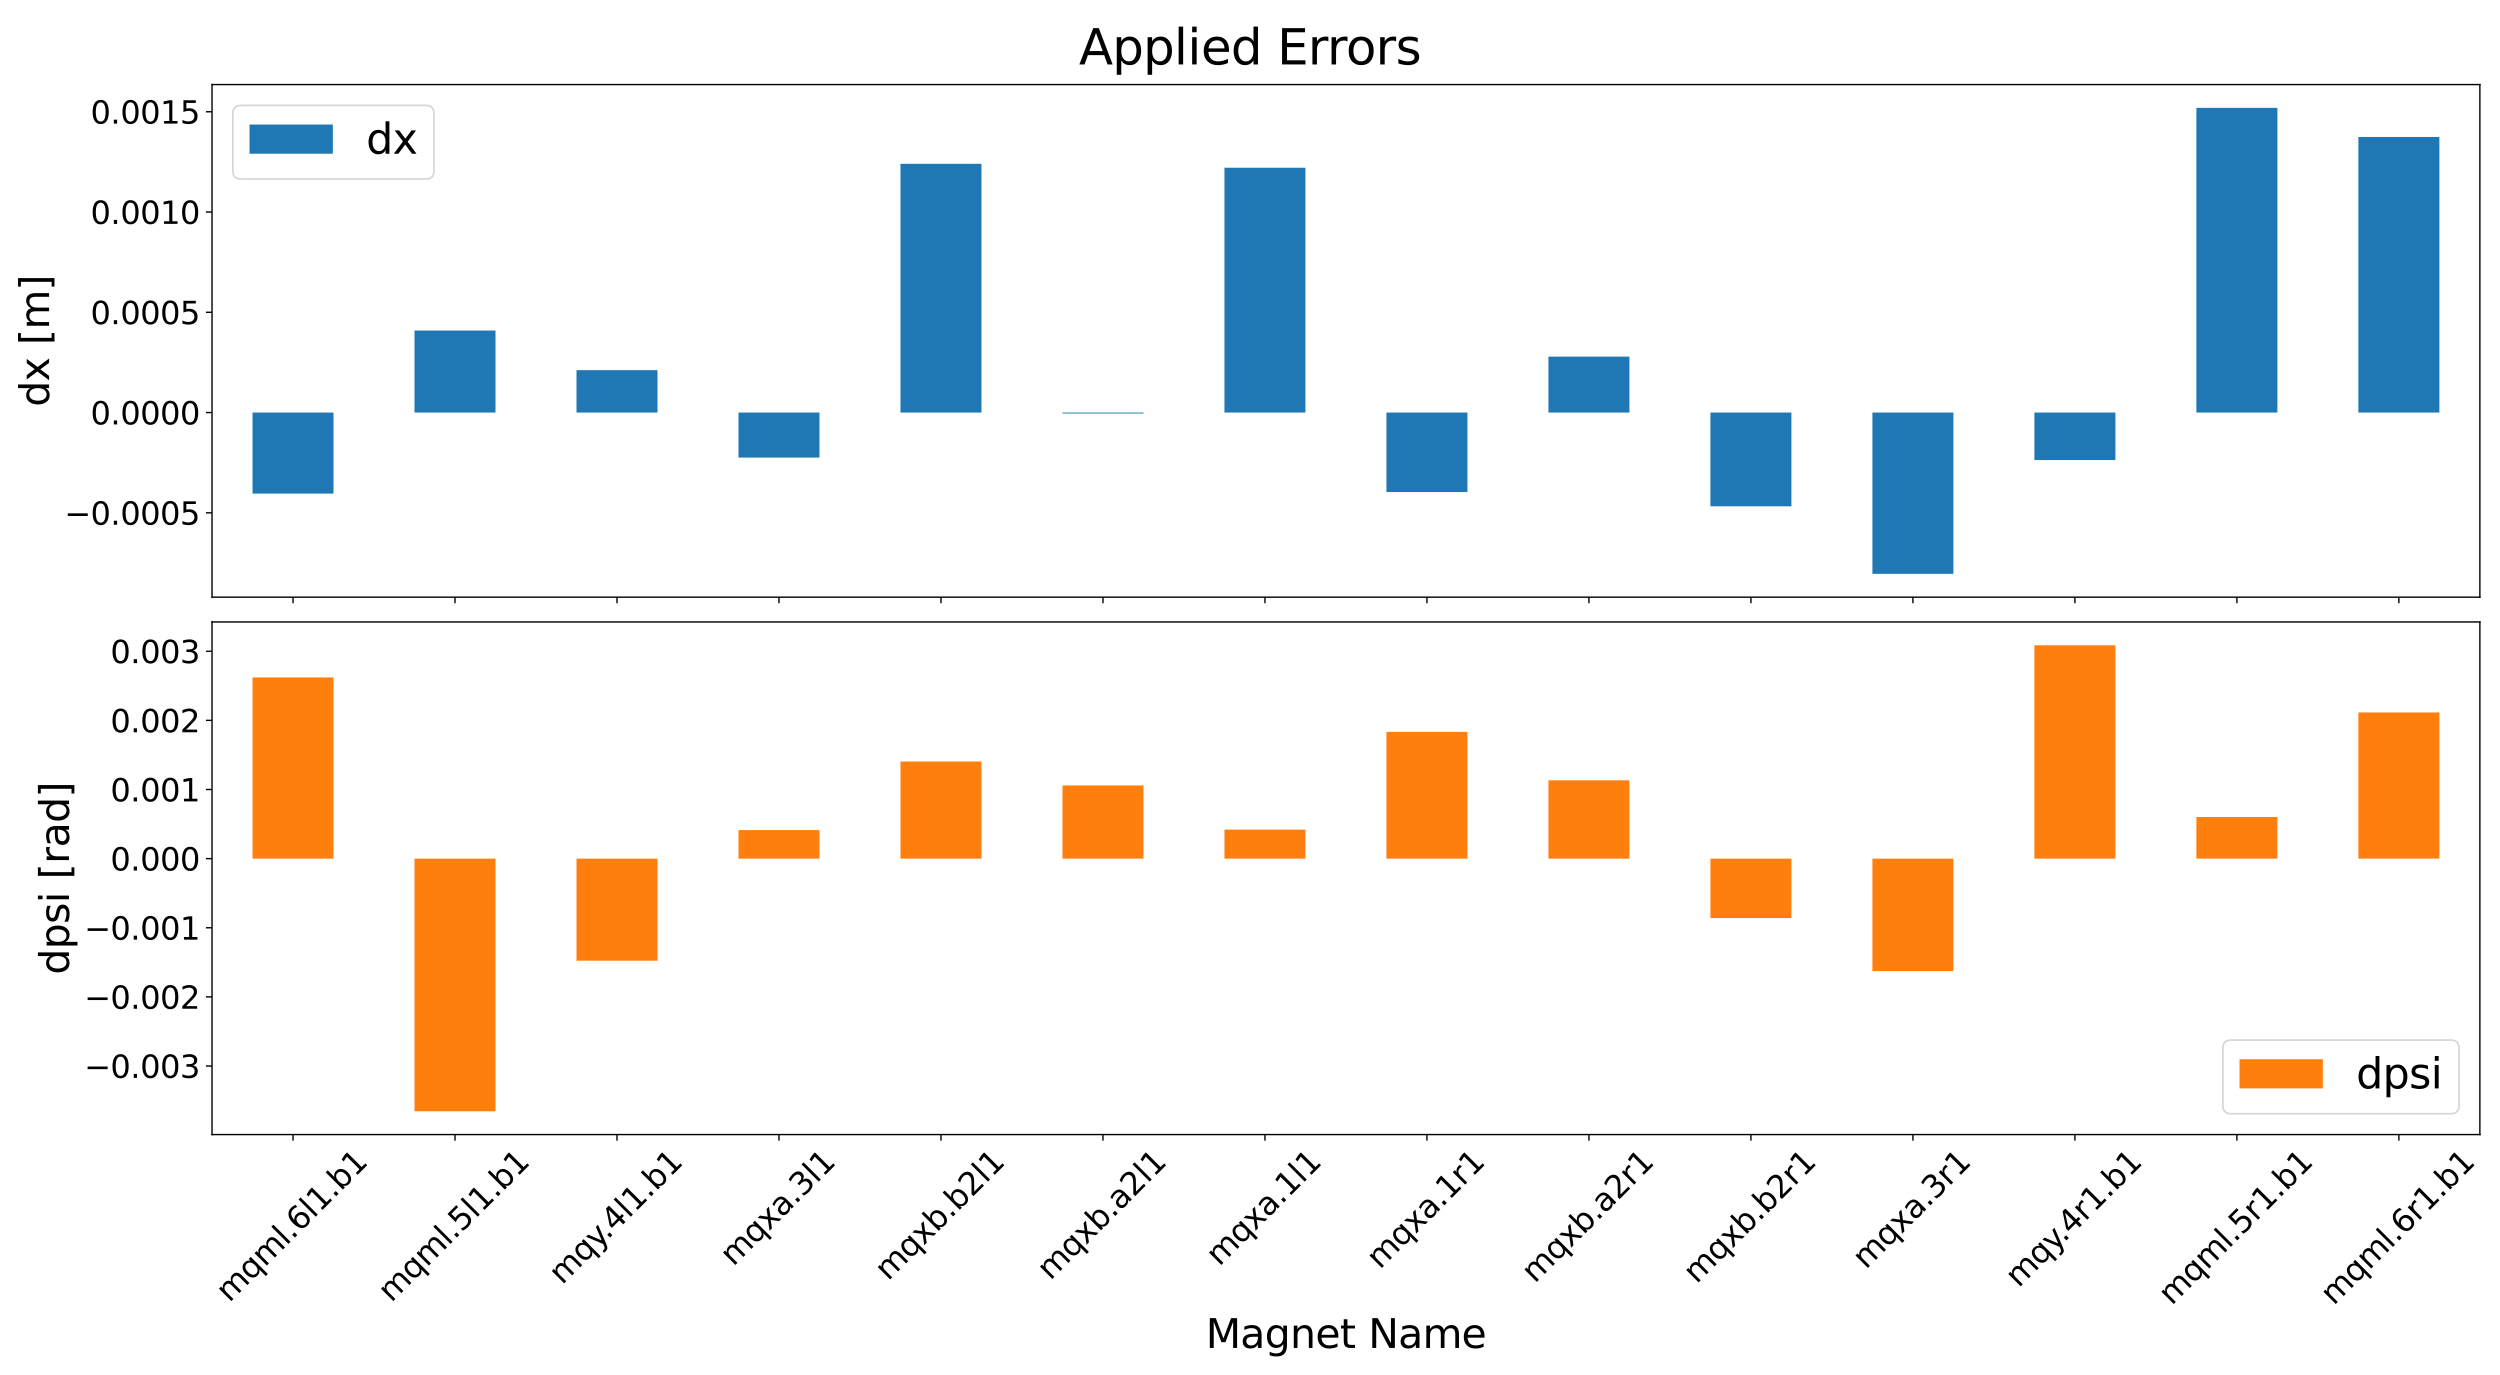 <?xml version="1.0" encoding="utf-8" standalone="no"?>
<!DOCTYPE svg PUBLIC "-//W3C//DTD SVG 1.1//EN"
  "http://www.w3.org/Graphics/SVG/1.1/DTD/svg11.dtd">
<svg height="792pt" version="1.1" viewBox="0 0 1440 792" width="1440pt" xmlns="http://www.w3.org/2000/svg" xmlns:xlink="http://www.w3.org/1999/xlink">
 <defs>
  <style type="text/css">*{stroke-linecap:butt;stroke-linejoin:round;}</style>
 </defs>
 <g id="figure_1">
  <g id="patch_1">
   <path d="M 0 792 
L 1440 792 
L 1440 0 
L 0 0 
z
" style="fill:#ffffff;"/>
  </g>
  <g id="axes_1">
   <g id="patch_2">
    <path d="M 122.126 343.956 
L 1428.405 343.956 
L 1428.405 48.699 
L 122.126 48.699 
z
" style="fill:#ffffff;"/>
   </g>
   <g id="patch_3">
    <path clip-path="url(#p2a223c5c9a)" d="M 145.453 237.631 
L 192.105 237.631 
L 192.105 284.313 
L 145.453 284.313 
z
" style="fill:#1f77b4;"/>
   </g>
   <g id="patch_4">
    <path clip-path="url(#p2a223c5c9a)" d="M 238.758 237.631 
L 285.411 237.631 
L 285.411 190.374 
L 238.758 190.374 
z
" style="fill:#1f77b4;"/>
   </g>
   <g id="patch_5">
    <path clip-path="url(#p2a223c5c9a)" d="M 332.064 237.631 
L 378.717 237.631 
L 378.717 213.216 
L 332.064 213.216 
z
" style="fill:#1f77b4;"/>
   </g>
   <g id="patch_6">
    <path clip-path="url(#p2a223c5c9a)" d="M 425.369 237.631 
L 472.022 237.631 
L 472.022 263.566 
L 425.369 263.566 
z
" style="fill:#1f77b4;"/>
   </g>
   <g id="patch_7">
    <path clip-path="url(#p2a223c5c9a)" d="M 518.675 237.631 
L 565.328 237.631 
L 565.328 94.356 
L 518.675 94.356 
z
" style="fill:#1f77b4;"/>
   </g>
   <g id="patch_8">
    <path clip-path="url(#p2a223c5c9a)" d="M 611.981 237.631 
L 658.634 237.631 
L 658.634 238.175 
L 611.981 238.175 
z
" style="fill:#1f77b4;"/>
   </g>
   <g id="patch_9">
    <path clip-path="url(#p2a223c5c9a)" d="M 705.286 237.631 
L 751.939 237.631 
L 751.939 96.616 
L 705.286 96.616 
z
" style="fill:#1f77b4;"/>
   </g>
   <g id="patch_10">
    <path clip-path="url(#p2a223c5c9a)" d="M 798.592 237.631 
L 845.245 237.631 
L 845.245 283.417 
L 798.592 283.417 
z
" style="fill:#1f77b4;"/>
   </g>
   <g id="patch_11">
    <path clip-path="url(#p2a223c5c9a)" d="M 891.898 237.631 
L 938.55 237.631 
L 938.55 205.419 
L 891.898 205.419 
z
" style="fill:#1f77b4;"/>
   </g>
   <g id="patch_12">
    <path clip-path="url(#p2a223c5c9a)" d="M 985.203 237.631 
L 1031.856 237.631 
L 1031.856 291.638 
L 985.203 291.638 
z
" style="fill:#1f77b4;"/>
   </g>
   <g id="patch_13">
    <path clip-path="url(#p2a223c5c9a)" d="M 1078.509 237.631 
L 1125.162 237.631 
L 1125.162 330.535 
L 1078.509 330.535 
z
" style="fill:#1f77b4;"/>
   </g>
   <g id="patch_14">
    <path clip-path="url(#p2a223c5c9a)" d="M 1171.814 237.631 
L 1218.467 237.631 
L 1218.467 264.988 
L 1171.814 264.988 
z
" style="fill:#1f77b4;"/>
   </g>
   <g id="patch_15">
    <path clip-path="url(#p2a223c5c9a)" d="M 1265.12 237.631 
L 1311.773 237.631 
L 1311.773 62.12 
L 1265.12 62.12 
z
" style="fill:#1f77b4;"/>
   </g>
   <g id="patch_16">
    <path clip-path="url(#p2a223c5c9a)" d="M 1358.426 237.631 
L 1405.078 237.631 
L 1405.078 78.891 
L 1358.426 78.891 
z
" style="fill:#1f77b4;"/>
   </g>
   <g id="matplotlib.axis_1">
    <g id="xtick_1">
     <g id="line2d_1">
      <defs>
       <path d="M 0 0 
L 0 3.5 
" id="md586dac1bd" style="stroke:#000000;stroke-width:0.8;"/>
      </defs>
      <g>
       <use style="stroke:#000000;stroke-width:0.8;" x="168.779" xlink:href="#md586dac1bd" y="343.956"/>
      </g>
     </g>
    </g>
    <g id="xtick_2">
     <g id="line2d_2">
      <g>
       <use style="stroke:#000000;stroke-width:0.8;" x="262.085" xlink:href="#md586dac1bd" y="343.956"/>
      </g>
     </g>
    </g>
    <g id="xtick_3">
     <g id="line2d_3">
      <g>
       <use style="stroke:#000000;stroke-width:0.8;" x="355.39" xlink:href="#md586dac1bd" y="343.956"/>
      </g>
     </g>
    </g>
    <g id="xtick_4">
     <g id="line2d_4">
      <g>
       <use style="stroke:#000000;stroke-width:0.8;" x="448.696" xlink:href="#md586dac1bd" y="343.956"/>
      </g>
     </g>
    </g>
    <g id="xtick_5">
     <g id="line2d_5">
      <g>
       <use style="stroke:#000000;stroke-width:0.8;" x="542.002" xlink:href="#md586dac1bd" y="343.956"/>
      </g>
     </g>
    </g>
    <g id="xtick_6">
     <g id="line2d_6">
      <g>
       <use style="stroke:#000000;stroke-width:0.8;" x="635.307" xlink:href="#md586dac1bd" y="343.956"/>
      </g>
     </g>
    </g>
    <g id="xtick_7">
     <g id="line2d_7">
      <g>
       <use style="stroke:#000000;stroke-width:0.8;" x="728.613" xlink:href="#md586dac1bd" y="343.956"/>
      </g>
     </g>
    </g>
    <g id="xtick_8">
     <g id="line2d_8">
      <g>
       <use style="stroke:#000000;stroke-width:0.8;" x="821.918" xlink:href="#md586dac1bd" y="343.956"/>
      </g>
     </g>
    </g>
    <g id="xtick_9">
     <g id="line2d_9">
      <g>
       <use style="stroke:#000000;stroke-width:0.8;" x="915.224" xlink:href="#md586dac1bd" y="343.956"/>
      </g>
     </g>
    </g>
    <g id="xtick_10">
     <g id="line2d_10">
      <g>
       <use style="stroke:#000000;stroke-width:0.8;" x="1008.53" xlink:href="#md586dac1bd" y="343.956"/>
      </g>
     </g>
    </g>
    <g id="xtick_11">
     <g id="line2d_11">
      <g>
       <use style="stroke:#000000;stroke-width:0.8;" x="1101.835" xlink:href="#md586dac1bd" y="343.956"/>
      </g>
     </g>
    </g>
    <g id="xtick_12">
     <g id="line2d_12">
      <g>
       <use style="stroke:#000000;stroke-width:0.8;" x="1195.141" xlink:href="#md586dac1bd" y="343.956"/>
      </g>
     </g>
    </g>
    <g id="xtick_13">
     <g id="line2d_13">
      <g>
       <use style="stroke:#000000;stroke-width:0.8;" x="1288.446" xlink:href="#md586dac1bd" y="343.956"/>
      </g>
     </g>
    </g>
    <g id="xtick_14">
     <g id="line2d_14">
      <g>
       <use style="stroke:#000000;stroke-width:0.8;" x="1381.752" xlink:href="#md586dac1bd" y="343.956"/>
      </g>
     </g>
    </g>
   </g>
   <g id="matplotlib.axis_2">
    <g id="ytick_1">
     <g id="line2d_15">
      <defs>
       <path d="M 0 0 
L -3.5 0 
" id="mff005aff88" style="stroke:#000000;stroke-width:0.8;"/>
      </defs>
      <g>
       <use style="stroke:#000000;stroke-width:0.8;" x="122.126" xlink:href="#mff005aff88" y="295.384"/>
      </g>
     </g>
     <g id="text_1">
      <!-- −0.0005 -->
      <g transform="translate(37.06 302.222)scale(0.18 -0.18)">
       <defs>
        <path d="M 678 2272 
L 4684 2272 
L 4684 1741 
L 678 1741 
L 678 2272 
z
" id="DejaVuSans-2212" transform="scale(0.016)"/>
        <path d="M 2034 4250 
Q 1547 4250 1301 3770 
Q 1056 3291 1056 2328 
Q 1056 1369 1301 889 
Q 1547 409 2034 409 
Q 2525 409 2770 889 
Q 3016 1369 3016 2328 
Q 3016 3291 2770 3770 
Q 2525 4250 2034 4250 
z
M 2034 4750 
Q 2819 4750 3233 4129 
Q 3647 3509 3647 2328 
Q 3647 1150 3233 529 
Q 2819 -91 2034 -91 
Q 1250 -91 836 529 
Q 422 1150 422 2328 
Q 422 3509 836 4129 
Q 1250 4750 2034 4750 
z
" id="DejaVuSans-30" transform="scale(0.016)"/>
        <path d="M 684 794 
L 1344 794 
L 1344 0 
L 684 0 
L 684 794 
z
" id="DejaVuSans-2e" transform="scale(0.016)"/>
        <path d="M 691 4666 
L 3169 4666 
L 3169 4134 
L 1269 4134 
L 1269 2991 
Q 1406 3038 1543 3061 
Q 1681 3084 1819 3084 
Q 2600 3084 3056 2656 
Q 3513 2228 3513 1497 
Q 3513 744 3044 326 
Q 2575 -91 1722 -91 
Q 1428 -91 1123 -41 
Q 819 9 494 109 
L 494 744 
Q 775 591 1075 516 
Q 1375 441 1709 441 
Q 2250 441 2565 725 
Q 2881 1009 2881 1497 
Q 2881 1984 2565 2268 
Q 2250 2553 1709 2553 
Q 1456 2553 1204 2497 
Q 953 2441 691 2322 
L 691 4666 
z
" id="DejaVuSans-35" transform="scale(0.016)"/>
       </defs>
       <use xlink:href="#DejaVuSans-2212"/>
       <use x="83.789" xlink:href="#DejaVuSans-30"/>
       <use x="147.412" xlink:href="#DejaVuSans-2e"/>
       <use x="179.199" xlink:href="#DejaVuSans-30"/>
       <use x="242.822" xlink:href="#DejaVuSans-30"/>
       <use x="306.445" xlink:href="#DejaVuSans-30"/>
       <use x="370.068" xlink:href="#DejaVuSans-35"/>
      </g>
     </g>
    </g>
    <g id="ytick_2">
     <g id="line2d_16">
      <g>
       <use style="stroke:#000000;stroke-width:0.8;" x="122.126" xlink:href="#mff005aff88" y="237.631"/>
      </g>
     </g>
     <g id="text_2">
      <!-- 0.0000 -->
      <g transform="translate(52.143 244.469)scale(0.18 -0.18)">
       <use xlink:href="#DejaVuSans-30"/>
       <use x="63.623" xlink:href="#DejaVuSans-2e"/>
       <use x="95.41" xlink:href="#DejaVuSans-30"/>
       <use x="159.033" xlink:href="#DejaVuSans-30"/>
       <use x="222.656" xlink:href="#DejaVuSans-30"/>
       <use x="286.279" xlink:href="#DejaVuSans-30"/>
      </g>
     </g>
    </g>
    <g id="ytick_3">
     <g id="line2d_17">
      <g>
       <use style="stroke:#000000;stroke-width:0.8;" x="122.126" xlink:href="#mff005aff88" y="179.878"/>
      </g>
     </g>
     <g id="text_3">
      <!-- 0.0005 -->
      <g transform="translate(52.143 186.716)scale(0.18 -0.18)">
       <use xlink:href="#DejaVuSans-30"/>
       <use x="63.623" xlink:href="#DejaVuSans-2e"/>
       <use x="95.41" xlink:href="#DejaVuSans-30"/>
       <use x="159.033" xlink:href="#DejaVuSans-30"/>
       <use x="222.656" xlink:href="#DejaVuSans-30"/>
       <use x="286.279" xlink:href="#DejaVuSans-35"/>
      </g>
     </g>
    </g>
    <g id="ytick_4">
     <g id="line2d_18">
      <g>
       <use style="stroke:#000000;stroke-width:0.8;" x="122.126" xlink:href="#mff005aff88" y="122.125"/>
      </g>
     </g>
     <g id="text_4">
      <!-- 0.0010 -->
      <g transform="translate(52.143 128.963)scale(0.18 -0.18)">
       <defs>
        <path d="M 794 531 
L 1825 531 
L 1825 4091 
L 703 3866 
L 703 4441 
L 1819 4666 
L 2450 4666 
L 2450 531 
L 3481 531 
L 3481 0 
L 794 0 
L 794 531 
z
" id="DejaVuSans-31" transform="scale(0.016)"/>
       </defs>
       <use xlink:href="#DejaVuSans-30"/>
       <use x="63.623" xlink:href="#DejaVuSans-2e"/>
       <use x="95.41" xlink:href="#DejaVuSans-30"/>
       <use x="159.033" xlink:href="#DejaVuSans-30"/>
       <use x="222.656" xlink:href="#DejaVuSans-31"/>
       <use x="286.279" xlink:href="#DejaVuSans-30"/>
      </g>
     </g>
    </g>
    <g id="ytick_5">
     <g id="line2d_19">
      <g>
       <use style="stroke:#000000;stroke-width:0.8;" x="122.126" xlink:href="#mff005aff88" y="64.372"/>
      </g>
     </g>
     <g id="text_5">
      <!-- 0.0015 -->
      <g transform="translate(52.143 71.21)scale(0.18 -0.18)">
       <use xlink:href="#DejaVuSans-30"/>
       <use x="63.623" xlink:href="#DejaVuSans-2e"/>
       <use x="95.41" xlink:href="#DejaVuSans-30"/>
       <use x="159.033" xlink:href="#DejaVuSans-30"/>
       <use x="222.656" xlink:href="#DejaVuSans-31"/>
       <use x="286.279" xlink:href="#DejaVuSans-35"/>
      </g>
     </g>
    </g>
    <g id="text_6">
     <!-- dx [m] -->
     <g transform="translate(28.276 234.265)rotate(-90)scale(0.23 -0.23)">
      <defs>
       <path d="M 2906 2969 
L 2906 4863 
L 3481 4863 
L 3481 0 
L 2906 0 
L 2906 525 
Q 2725 213 2448 61 
Q 2172 -91 1784 -91 
Q 1150 -91 751 415 
Q 353 922 353 1747 
Q 353 2572 751 3078 
Q 1150 3584 1784 3584 
Q 2172 3584 2448 3432 
Q 2725 3281 2906 2969 
z
M 947 1747 
Q 947 1113 1208 752 
Q 1469 391 1925 391 
Q 2381 391 2643 752 
Q 2906 1113 2906 1747 
Q 2906 2381 2643 2742 
Q 2381 3103 1925 3103 
Q 1469 3103 1208 2742 
Q 947 2381 947 1747 
z
" id="DejaVuSans-64" transform="scale(0.016)"/>
       <path d="M 3513 3500 
L 2247 1797 
L 3578 0 
L 2900 0 
L 1881 1375 
L 863 0 
L 184 0 
L 1544 1831 
L 300 3500 
L 978 3500 
L 1906 2253 
L 2834 3500 
L 3513 3500 
z
" id="DejaVuSans-78" transform="scale(0.016)"/>
       <path id="DejaVuSans-20" transform="scale(0.016)"/>
       <path d="M 550 4863 
L 1875 4863 
L 1875 4416 
L 1125 4416 
L 1125 -397 
L 1875 -397 
L 1875 -844 
L 550 -844 
L 550 4863 
z
" id="DejaVuSans-5b" transform="scale(0.016)"/>
       <path d="M 3328 2828 
Q 3544 3216 3844 3400 
Q 4144 3584 4550 3584 
Q 5097 3584 5394 3201 
Q 5691 2819 5691 2113 
L 5691 0 
L 5113 0 
L 5113 2094 
Q 5113 2597 4934 2840 
Q 4756 3084 4391 3084 
Q 3944 3084 3684 2787 
Q 3425 2491 3425 1978 
L 3425 0 
L 2847 0 
L 2847 2094 
Q 2847 2600 2669 2842 
Q 2491 3084 2119 3084 
Q 1678 3084 1418 2786 
Q 1159 2488 1159 1978 
L 1159 0 
L 581 0 
L 581 3500 
L 1159 3500 
L 1159 2956 
Q 1356 3278 1631 3431 
Q 1906 3584 2284 3584 
Q 2666 3584 2933 3390 
Q 3200 3197 3328 2828 
z
" id="DejaVuSans-6d" transform="scale(0.016)"/>
       <path d="M 1947 4863 
L 1947 -844 
L 622 -844 
L 622 -397 
L 1369 -397 
L 1369 4416 
L 622 4416 
L 622 4863 
L 1947 4863 
z
" id="DejaVuSans-5d" transform="scale(0.016)"/>
      </defs>
      <use xlink:href="#DejaVuSans-64"/>
      <use x="63.477" xlink:href="#DejaVuSans-78"/>
      <use x="122.656" xlink:href="#DejaVuSans-20"/>
      <use x="154.443" xlink:href="#DejaVuSans-5b"/>
      <use x="193.457" xlink:href="#DejaVuSans-6d"/>
      <use x="290.869" xlink:href="#DejaVuSans-5d"/>
     </g>
    </g>
   </g>
   <g id="patch_17">
    <path d="M 122.126 343.956 
L 122.126 48.699 
" style="fill:none;stroke:#000000;stroke-linecap:square;stroke-linejoin:miter;stroke-width:0.8;"/>
   </g>
   <g id="patch_18">
    <path d="M 1428.405 343.956 
L 1428.405 48.699 
" style="fill:none;stroke:#000000;stroke-linecap:square;stroke-linejoin:miter;stroke-width:0.8;"/>
   </g>
   <g id="patch_19">
    <path d="M 122.126 343.956 
L 1428.405 343.956 
" style="fill:none;stroke:#000000;stroke-linecap:square;stroke-linejoin:miter;stroke-width:0.8;"/>
   </g>
   <g id="patch_20">
    <path d="M 122.126 48.699 
L 1428.405 48.699 
" style="fill:none;stroke:#000000;stroke-linecap:square;stroke-linejoin:miter;stroke-width:0.8;"/>
   </g>
   <g id="legend_1">
    <g id="patch_21">
     <path d="M 138.926 103.126 
L 245.167 103.126 
Q 249.968 103.126 249.968 98.326 
L 249.968 65.499 
Q 249.968 60.699 245.167 60.699 
L 138.926 60.699 
Q 134.126 60.699 134.126 65.499 
L 134.126 98.326 
Q 134.126 103.126 138.926 103.126 
z
" style="fill:#ffffff;opacity:0.8;stroke:#cccccc;stroke-linejoin:miter;"/>
    </g>
    <g id="patch_22">
     <path d="M 143.726 88.535 
L 191.726 88.535 
L 191.726 71.735 
L 143.726 71.735 
z
" style="fill:#1f77b4;"/>
    </g>
    <g id="text_7">
     <!-- dx -->
     <g transform="translate(210.926 88.535)scale(0.24 -0.24)">
      <use xlink:href="#DejaVuSans-64"/>
      <use x="63.477" xlink:href="#DejaVuSans-78"/>
     </g>
    </g>
   </g>
  </g>
  <g id="axes_2">
   <g id="patch_23">
    <path d="M 122.126 653.513 
L 1428.405 653.513 
L 1428.405 358.256 
L 122.126 358.256 
z
" style="fill:#ffffff;"/>
   </g>
   <g id="patch_24">
    <path clip-path="url(#p270c1a235b)" d="M 145.453 494.576 
L 192.105 494.576 
L 192.105 390.219 
L 145.453 390.219 
z
" style="fill:#ff7f0e;"/>
   </g>
   <g id="patch_25">
    <path clip-path="url(#p270c1a235b)" d="M 238.758 494.576 
L 285.411 494.576 
L 285.411 640.092 
L 238.758 640.092 
z
" style="fill:#ff7f0e;"/>
   </g>
   <g id="patch_26">
    <path clip-path="url(#p270c1a235b)" d="M 332.064 494.576 
L 378.717 494.576 
L 378.717 553.362 
L 332.064 553.362 
z
" style="fill:#ff7f0e;"/>
   </g>
   <g id="patch_27">
    <path clip-path="url(#p270c1a235b)" d="M 425.369 494.576 
L 472.022 494.576 
L 472.022 478.134 
L 425.369 478.134 
z
" style="fill:#ff7f0e;"/>
   </g>
   <g id="patch_28">
    <path clip-path="url(#p270c1a235b)" d="M 518.675 494.576 
L 565.328 494.576 
L 565.328 438.625 
L 518.675 438.625 
z
" style="fill:#ff7f0e;"/>
   </g>
   <g id="patch_29">
    <path clip-path="url(#p270c1a235b)" d="M 611.981 494.576 
L 658.634 494.576 
L 658.634 452.41 
L 611.981 452.41 
z
" style="fill:#ff7f0e;"/>
   </g>
   <g id="patch_30">
    <path clip-path="url(#p270c1a235b)" d="M 705.286 494.576 
L 751.939 494.576 
L 751.939 477.855 
L 705.286 477.855 
z
" style="fill:#ff7f0e;"/>
   </g>
   <g id="patch_31">
    <path clip-path="url(#p270c1a235b)" d="M 798.592 494.576 
L 845.245 494.576 
L 845.245 421.55 
L 798.592 421.55 
z
" style="fill:#ff7f0e;"/>
   </g>
   <g id="patch_32">
    <path clip-path="url(#p270c1a235b)" d="M 891.898 494.576 
L 938.55 494.576 
L 938.55 449.463 
L 891.898 449.463 
z
" style="fill:#ff7f0e;"/>
   </g>
   <g id="patch_33">
    <path clip-path="url(#p270c1a235b)" d="M 985.203 494.576 
L 1031.856 494.576 
L 1031.856 528.819 
L 985.203 528.819 
z
" style="fill:#ff7f0e;"/>
   </g>
   <g id="patch_34">
    <path clip-path="url(#p270c1a235b)" d="M 1078.509 494.576 
L 1125.162 494.576 
L 1125.162 559.355 
L 1078.509 559.355 
z
" style="fill:#ff7f0e;"/>
   </g>
   <g id="patch_35">
    <path clip-path="url(#p270c1a235b)" d="M 1171.814 494.576 
L 1218.467 494.576 
L 1218.467 371.677 
L 1171.814 371.677 
z
" style="fill:#ff7f0e;"/>
   </g>
   <g id="patch_36">
    <path clip-path="url(#p270c1a235b)" d="M 1265.12 494.576 
L 1311.773 494.576 
L 1311.773 470.617 
L 1265.12 470.617 
z
" style="fill:#ff7f0e;"/>
   </g>
   <g id="patch_37">
    <path clip-path="url(#p270c1a235b)" d="M 1358.426 494.576 
L 1405.078 494.576 
L 1405.078 410.38 
L 1358.426 410.38 
z
" style="fill:#ff7f0e;"/>
   </g>
   <g id="matplotlib.axis_3">
    <g id="xtick_15">
     <g id="line2d_20">
      <g>
       <use style="stroke:#000000;stroke-width:0.8;" x="168.779" xlink:href="#md586dac1bd" y="653.513"/>
      </g>
     </g>
     <g id="text_8">
      <!-- mqml.6l1.b1 -->
      <g transform="translate(132.085 750.597)rotate(-45)scale(0.18 -0.18)">
       <defs>
        <path d="M 947 1747 
Q 947 1113 1208 752 
Q 1469 391 1925 391 
Q 2381 391 2643 752 
Q 2906 1113 2906 1747 
Q 2906 2381 2643 2742 
Q 2381 3103 1925 3103 
Q 1469 3103 1208 2742 
Q 947 2381 947 1747 
z
M 2906 525 
Q 2725 213 2448 61 
Q 2172 -91 1784 -91 
Q 1150 -91 751 415 
Q 353 922 353 1747 
Q 353 2572 751 3078 
Q 1150 3584 1784 3584 
Q 2172 3584 2448 3432 
Q 2725 3281 2906 2969 
L 2906 3500 
L 3481 3500 
L 3481 -1331 
L 2906 -1331 
L 2906 525 
z
" id="DejaVuSans-71" transform="scale(0.016)"/>
        <path d="M 603 4863 
L 1178 4863 
L 1178 0 
L 603 0 
L 603 4863 
z
" id="DejaVuSans-6c" transform="scale(0.016)"/>
        <path d="M 2113 2584 
Q 1688 2584 1439 2293 
Q 1191 2003 1191 1497 
Q 1191 994 1439 701 
Q 1688 409 2113 409 
Q 2538 409 2786 701 
Q 3034 994 3034 1497 
Q 3034 2003 2786 2293 
Q 2538 2584 2113 2584 
z
M 3366 4563 
L 3366 3988 
Q 3128 4100 2886 4159 
Q 2644 4219 2406 4219 
Q 1781 4219 1451 3797 
Q 1122 3375 1075 2522 
Q 1259 2794 1537 2939 
Q 1816 3084 2150 3084 
Q 2853 3084 3261 2657 
Q 3669 2231 3669 1497 
Q 3669 778 3244 343 
Q 2819 -91 2113 -91 
Q 1303 -91 875 529 
Q 447 1150 447 2328 
Q 447 3434 972 4092 
Q 1497 4750 2381 4750 
Q 2619 4750 2861 4703 
Q 3103 4656 3366 4563 
z
" id="DejaVuSans-36" transform="scale(0.016)"/>
        <path d="M 3116 1747 
Q 3116 2381 2855 2742 
Q 2594 3103 2138 3103 
Q 1681 3103 1420 2742 
Q 1159 2381 1159 1747 
Q 1159 1113 1420 752 
Q 1681 391 2138 391 
Q 2594 391 2855 752 
Q 3116 1113 3116 1747 
z
M 1159 2969 
Q 1341 3281 1617 3432 
Q 1894 3584 2278 3584 
Q 2916 3584 3314 3078 
Q 3713 2572 3713 1747 
Q 3713 922 3314 415 
Q 2916 -91 2278 -91 
Q 1894 -91 1617 61 
Q 1341 213 1159 525 
L 1159 0 
L 581 0 
L 581 4863 
L 1159 4863 
L 1159 2969 
z
" id="DejaVuSans-62" transform="scale(0.016)"/>
       </defs>
       <use xlink:href="#DejaVuSans-6d"/>
       <use x="97.412" xlink:href="#DejaVuSans-71"/>
       <use x="160.889" xlink:href="#DejaVuSans-6d"/>
       <use x="258.301" xlink:href="#DejaVuSans-6c"/>
       <use x="286.084" xlink:href="#DejaVuSans-2e"/>
       <use x="317.871" xlink:href="#DejaVuSans-36"/>
       <use x="381.494" xlink:href="#DejaVuSans-6c"/>
       <use x="409.277" xlink:href="#DejaVuSans-31"/>
       <use x="472.9" xlink:href="#DejaVuSans-2e"/>
       <use x="504.688" xlink:href="#DejaVuSans-62"/>
       <use x="568.164" xlink:href="#DejaVuSans-31"/>
      </g>
     </g>
    </g>
    <g id="xtick_16">
     <g id="line2d_21">
      <g>
       <use style="stroke:#000000;stroke-width:0.8;" x="262.085" xlink:href="#md586dac1bd" y="653.513"/>
      </g>
     </g>
     <g id="text_9">
      <!-- mqml.5l1.b1 -->
      <g transform="translate(225.39 750.597)rotate(-45)scale(0.18 -0.18)">
       <use xlink:href="#DejaVuSans-6d"/>
       <use x="97.412" xlink:href="#DejaVuSans-71"/>
       <use x="160.889" xlink:href="#DejaVuSans-6d"/>
       <use x="258.301" xlink:href="#DejaVuSans-6c"/>
       <use x="286.084" xlink:href="#DejaVuSans-2e"/>
       <use x="317.871" xlink:href="#DejaVuSans-35"/>
       <use x="381.494" xlink:href="#DejaVuSans-6c"/>
       <use x="409.277" xlink:href="#DejaVuSans-31"/>
       <use x="472.9" xlink:href="#DejaVuSans-2e"/>
       <use x="504.688" xlink:href="#DejaVuSans-62"/>
       <use x="568.164" xlink:href="#DejaVuSans-31"/>
      </g>
     </g>
    </g>
    <g id="xtick_17">
     <g id="line2d_22">
      <g>
       <use style="stroke:#000000;stroke-width:0.8;" x="355.39" xlink:href="#md586dac1bd" y="653.513"/>
      </g>
     </g>
     <g id="text_10">
      <!-- mqy.4l1.b1 -->
      <g transform="translate(323.803 740.383)rotate(-45)scale(0.18 -0.18)">
       <defs>
        <path d="M 2059 -325 
Q 1816 -950 1584 -1140 
Q 1353 -1331 966 -1331 
L 506 -1331 
L 506 -850 
L 844 -850 
Q 1081 -850 1212 -737 
Q 1344 -625 1503 -206 
L 1606 56 
L 191 3500 
L 800 3500 
L 1894 763 
L 2988 3500 
L 3597 3500 
L 2059 -325 
z
" id="DejaVuSans-79" transform="scale(0.016)"/>
        <path d="M 2419 4116 
L 825 1625 
L 2419 1625 
L 2419 4116 
z
M 2253 4666 
L 3047 4666 
L 3047 1625 
L 3713 1625 
L 3713 1100 
L 3047 1100 
L 3047 0 
L 2419 0 
L 2419 1100 
L 313 1100 
L 313 1709 
L 2253 4666 
z
" id="DejaVuSans-34" transform="scale(0.016)"/>
       </defs>
       <use xlink:href="#DejaVuSans-6d"/>
       <use x="97.412" xlink:href="#DejaVuSans-71"/>
       <use x="160.889" xlink:href="#DejaVuSans-79"/>
       <use x="205.818" xlink:href="#DejaVuSans-2e"/>
       <use x="237.605" xlink:href="#DejaVuSans-34"/>
       <use x="301.229" xlink:href="#DejaVuSans-6c"/>
       <use x="329.012" xlink:href="#DejaVuSans-31"/>
       <use x="392.635" xlink:href="#DejaVuSans-2e"/>
       <use x="424.422" xlink:href="#DejaVuSans-62"/>
       <use x="487.898" xlink:href="#DejaVuSans-31"/>
      </g>
     </g>
    </g>
    <g id="xtick_18">
     <g id="line2d_23">
      <g>
       <use style="stroke:#000000;stroke-width:0.8;" x="448.696" xlink:href="#md586dac1bd" y="653.513"/>
      </g>
     </g>
     <g id="text_11">
      <!-- mqxa.3l1 -->
      <g transform="translate(422.414 729.773)rotate(-45)scale(0.18 -0.18)">
       <defs>
        <path d="M 2194 1759 
Q 1497 1759 1228 1600 
Q 959 1441 959 1056 
Q 959 750 1161 570 
Q 1363 391 1709 391 
Q 2188 391 2477 730 
Q 2766 1069 2766 1631 
L 2766 1759 
L 2194 1759 
z
M 3341 1997 
L 3341 0 
L 2766 0 
L 2766 531 
Q 2569 213 2275 61 
Q 1981 -91 1556 -91 
Q 1019 -91 701 211 
Q 384 513 384 1019 
Q 384 1609 779 1909 
Q 1175 2209 1959 2209 
L 2766 2209 
L 2766 2266 
Q 2766 2663 2505 2880 
Q 2244 3097 1772 3097 
Q 1472 3097 1187 3025 
Q 903 2953 641 2809 
L 641 3341 
Q 956 3463 1253 3523 
Q 1550 3584 1831 3584 
Q 2591 3584 2966 3190 
Q 3341 2797 3341 1997 
z
" id="DejaVuSans-61" transform="scale(0.016)"/>
        <path d="M 2597 2516 
Q 3050 2419 3304 2112 
Q 3559 1806 3559 1356 
Q 3559 666 3084 287 
Q 2609 -91 1734 -91 
Q 1441 -91 1130 -33 
Q 819 25 488 141 
L 488 750 
Q 750 597 1062 519 
Q 1375 441 1716 441 
Q 2309 441 2620 675 
Q 2931 909 2931 1356 
Q 2931 1769 2642 2001 
Q 2353 2234 1838 2234 
L 1294 2234 
L 1294 2753 
L 1863 2753 
Q 2328 2753 2575 2939 
Q 2822 3125 2822 3475 
Q 2822 3834 2567 4026 
Q 2313 4219 1838 4219 
Q 1578 4219 1281 4162 
Q 984 4106 628 3988 
L 628 4550 
Q 988 4650 1302 4700 
Q 1616 4750 1894 4750 
Q 2613 4750 3031 4423 
Q 3450 4097 3450 3541 
Q 3450 3153 3228 2886 
Q 3006 2619 2597 2516 
z
" id="DejaVuSans-33" transform="scale(0.016)"/>
       </defs>
       <use xlink:href="#DejaVuSans-6d"/>
       <use x="97.412" xlink:href="#DejaVuSans-71"/>
       <use x="160.889" xlink:href="#DejaVuSans-78"/>
       <use x="220.068" xlink:href="#DejaVuSans-61"/>
       <use x="281.348" xlink:href="#DejaVuSans-2e"/>
       <use x="313.135" xlink:href="#DejaVuSans-33"/>
       <use x="376.758" xlink:href="#DejaVuSans-6c"/>
       <use x="404.541" xlink:href="#DejaVuSans-31"/>
      </g>
     </g>
    </g>
    <g id="xtick_19">
     <g id="line2d_24">
      <g>
       <use style="stroke:#000000;stroke-width:0.8;" x="542.002" xlink:href="#md586dac1bd" y="653.513"/>
      </g>
     </g>
     <g id="text_12">
      <!-- mqxb.b2l1 -->
      <g transform="translate(511.539 738.133)rotate(-45)scale(0.18 -0.18)">
       <defs>
        <path d="M 1228 531 
L 3431 531 
L 3431 0 
L 469 0 
L 469 531 
Q 828 903 1448 1529 
Q 2069 2156 2228 2338 
Q 2531 2678 2651 2914 
Q 2772 3150 2772 3378 
Q 2772 3750 2511 3984 
Q 2250 4219 1831 4219 
Q 1534 4219 1204 4116 
Q 875 4013 500 3803 
L 500 4441 
Q 881 4594 1212 4672 
Q 1544 4750 1819 4750 
Q 2544 4750 2975 4387 
Q 3406 4025 3406 3419 
Q 3406 3131 3298 2873 
Q 3191 2616 2906 2266 
Q 2828 2175 2409 1742 
Q 1991 1309 1228 531 
z
" id="DejaVuSans-32" transform="scale(0.016)"/>
       </defs>
       <use xlink:href="#DejaVuSans-6d"/>
       <use x="97.412" xlink:href="#DejaVuSans-71"/>
       <use x="160.889" xlink:href="#DejaVuSans-78"/>
       <use x="220.068" xlink:href="#DejaVuSans-62"/>
       <use x="283.545" xlink:href="#DejaVuSans-2e"/>
       <use x="315.332" xlink:href="#DejaVuSans-62"/>
       <use x="378.809" xlink:href="#DejaVuSans-32"/>
       <use x="442.432" xlink:href="#DejaVuSans-6c"/>
       <use x="470.215" xlink:href="#DejaVuSans-31"/>
      </g>
     </g>
    </g>
    <g id="xtick_20">
     <g id="line2d_25">
      <g>
       <use style="stroke:#000000;stroke-width:0.8;" x="635.307" xlink:href="#md586dac1bd" y="653.513"/>
      </g>
     </g>
     <g id="text_13">
      <!-- mqxb.a2l1 -->
      <g transform="translate(604.985 737.853)rotate(-45)scale(0.18 -0.18)">
       <use xlink:href="#DejaVuSans-6d"/>
       <use x="97.412" xlink:href="#DejaVuSans-71"/>
       <use x="160.889" xlink:href="#DejaVuSans-78"/>
       <use x="220.068" xlink:href="#DejaVuSans-62"/>
       <use x="283.545" xlink:href="#DejaVuSans-2e"/>
       <use x="315.332" xlink:href="#DejaVuSans-61"/>
       <use x="376.611" xlink:href="#DejaVuSans-32"/>
       <use x="440.234" xlink:href="#DejaVuSans-6c"/>
       <use x="468.018" xlink:href="#DejaVuSans-31"/>
      </g>
     </g>
    </g>
    <g id="xtick_21">
     <g id="line2d_26">
      <g>
       <use style="stroke:#000000;stroke-width:0.8;" x="728.613" xlink:href="#md586dac1bd" y="653.513"/>
      </g>
     </g>
     <g id="text_14">
      <!-- mqxa.1l1 -->
      <g transform="translate(702.331 729.773)rotate(-45)scale(0.18 -0.18)">
       <use xlink:href="#DejaVuSans-6d"/>
       <use x="97.412" xlink:href="#DejaVuSans-71"/>
       <use x="160.889" xlink:href="#DejaVuSans-78"/>
       <use x="220.068" xlink:href="#DejaVuSans-61"/>
       <use x="281.348" xlink:href="#DejaVuSans-2e"/>
       <use x="313.135" xlink:href="#DejaVuSans-31"/>
       <use x="376.758" xlink:href="#DejaVuSans-6c"/>
       <use x="404.541" xlink:href="#DejaVuSans-31"/>
      </g>
     </g>
    </g>
    <g id="xtick_22">
     <g id="line2d_27">
      <g>
       <use style="stroke:#000000;stroke-width:0.8;" x="821.918" xlink:href="#md586dac1bd" y="653.513"/>
      </g>
     </g>
     <g id="text_15">
      <!-- mqxa.1r1 -->
      <g transform="translate(794.788 731.469)rotate(-45)scale(0.18 -0.18)">
       <defs>
        <path d="M 2631 2963 
Q 2534 3019 2420 3045 
Q 2306 3072 2169 3072 
Q 1681 3072 1420 2755 
Q 1159 2438 1159 1844 
L 1159 0 
L 581 0 
L 581 3500 
L 1159 3500 
L 1159 2956 
Q 1341 3275 1631 3429 
Q 1922 3584 2338 3584 
Q 2397 3584 2469 3576 
Q 2541 3569 2628 3553 
L 2631 2963 
z
" id="DejaVuSans-72" transform="scale(0.016)"/>
       </defs>
       <use xlink:href="#DejaVuSans-6d"/>
       <use x="97.412" xlink:href="#DejaVuSans-71"/>
       <use x="160.889" xlink:href="#DejaVuSans-78"/>
       <use x="220.068" xlink:href="#DejaVuSans-61"/>
       <use x="281.348" xlink:href="#DejaVuSans-2e"/>
       <use x="313.135" xlink:href="#DejaVuSans-31"/>
       <use x="376.758" xlink:href="#DejaVuSans-72"/>
       <use x="417.871" xlink:href="#DejaVuSans-31"/>
      </g>
     </g>
    </g>
    <g id="xtick_23">
     <g id="line2d_28">
      <g>
       <use style="stroke:#000000;stroke-width:0.8;" x="915.224" xlink:href="#md586dac1bd" y="653.513"/>
      </g>
     </g>
     <g id="text_16">
      <!-- mqxb.a2r1 -->
      <g transform="translate(884.053 739.549)rotate(-45)scale(0.18 -0.18)">
       <use xlink:href="#DejaVuSans-6d"/>
       <use x="97.412" xlink:href="#DejaVuSans-71"/>
       <use x="160.889" xlink:href="#DejaVuSans-78"/>
       <use x="220.068" xlink:href="#DejaVuSans-62"/>
       <use x="283.545" xlink:href="#DejaVuSans-2e"/>
       <use x="315.332" xlink:href="#DejaVuSans-61"/>
       <use x="376.611" xlink:href="#DejaVuSans-32"/>
       <use x="440.234" xlink:href="#DejaVuSans-72"/>
       <use x="481.348" xlink:href="#DejaVuSans-31"/>
      </g>
     </g>
    </g>
    <g id="xtick_24">
     <g id="line2d_29">
      <g>
       <use style="stroke:#000000;stroke-width:0.8;" x="1008.53" xlink:href="#md586dac1bd" y="653.513"/>
      </g>
     </g>
     <g id="text_17">
      <!-- mqxb.b2r1 -->
      <g transform="translate(977.219 739.83)rotate(-45)scale(0.18 -0.18)">
       <use xlink:href="#DejaVuSans-6d"/>
       <use x="97.412" xlink:href="#DejaVuSans-71"/>
       <use x="160.889" xlink:href="#DejaVuSans-78"/>
       <use x="220.068" xlink:href="#DejaVuSans-62"/>
       <use x="283.545" xlink:href="#DejaVuSans-2e"/>
       <use x="315.332" xlink:href="#DejaVuSans-62"/>
       <use x="378.809" xlink:href="#DejaVuSans-32"/>
       <use x="442.432" xlink:href="#DejaVuSans-72"/>
       <use x="483.545" xlink:href="#DejaVuSans-31"/>
      </g>
     </g>
    </g>
    <g id="xtick_25">
     <g id="line2d_30">
      <g>
       <use style="stroke:#000000;stroke-width:0.8;" x="1101.835" xlink:href="#md586dac1bd" y="653.513"/>
      </g>
     </g>
     <g id="text_18">
      <!-- mqxa.3r1 -->
      <g transform="translate(1074.705 731.469)rotate(-45)scale(0.18 -0.18)">
       <use xlink:href="#DejaVuSans-6d"/>
       <use x="97.412" xlink:href="#DejaVuSans-71"/>
       <use x="160.889" xlink:href="#DejaVuSans-78"/>
       <use x="220.068" xlink:href="#DejaVuSans-61"/>
       <use x="281.348" xlink:href="#DejaVuSans-2e"/>
       <use x="313.135" xlink:href="#DejaVuSans-33"/>
       <use x="376.758" xlink:href="#DejaVuSans-72"/>
       <use x="417.871" xlink:href="#DejaVuSans-31"/>
      </g>
     </g>
    </g>
    <g id="xtick_26">
     <g id="line2d_31">
      <g>
       <use style="stroke:#000000;stroke-width:0.8;" x="1195.141" xlink:href="#md586dac1bd" y="653.513"/>
      </g>
     </g>
     <g id="text_19">
      <!-- mqy.4r1.b1 -->
      <g transform="translate(1162.705 742.079)rotate(-45)scale(0.18 -0.18)">
       <use xlink:href="#DejaVuSans-6d"/>
       <use x="97.412" xlink:href="#DejaVuSans-71"/>
       <use x="160.889" xlink:href="#DejaVuSans-79"/>
       <use x="205.818" xlink:href="#DejaVuSans-2e"/>
       <use x="237.605" xlink:href="#DejaVuSans-34"/>
       <use x="301.229" xlink:href="#DejaVuSans-72"/>
       <use x="342.342" xlink:href="#DejaVuSans-31"/>
       <use x="405.965" xlink:href="#DejaVuSans-2e"/>
       <use x="437.752" xlink:href="#DejaVuSans-62"/>
       <use x="501.229" xlink:href="#DejaVuSans-31"/>
      </g>
     </g>
    </g>
    <g id="xtick_27">
     <g id="line2d_32">
      <g>
       <use style="stroke:#000000;stroke-width:0.8;" x="1288.446" xlink:href="#md586dac1bd" y="653.513"/>
      </g>
     </g>
     <g id="text_20">
      <!-- mqml.5r1.b1 -->
      <g transform="translate(1250.904 752.293)rotate(-45)scale(0.18 -0.18)">
       <use xlink:href="#DejaVuSans-6d"/>
       <use x="97.412" xlink:href="#DejaVuSans-71"/>
       <use x="160.889" xlink:href="#DejaVuSans-6d"/>
       <use x="258.301" xlink:href="#DejaVuSans-6c"/>
       <use x="286.084" xlink:href="#DejaVuSans-2e"/>
       <use x="317.871" xlink:href="#DejaVuSans-35"/>
       <use x="381.494" xlink:href="#DejaVuSans-72"/>
       <use x="422.607" xlink:href="#DejaVuSans-31"/>
       <use x="486.23" xlink:href="#DejaVuSans-2e"/>
       <use x="518.018" xlink:href="#DejaVuSans-62"/>
       <use x="581.494" xlink:href="#DejaVuSans-31"/>
      </g>
     </g>
    </g>
    <g id="xtick_28">
     <g id="line2d_33">
      <g>
       <use style="stroke:#000000;stroke-width:0.8;" x="1381.752" xlink:href="#md586dac1bd" y="653.513"/>
      </g>
     </g>
     <g id="text_21">
      <!-- mqml.6r1.b1 -->
      <g transform="translate(1344.21 752.293)rotate(-45)scale(0.18 -0.18)">
       <use xlink:href="#DejaVuSans-6d"/>
       <use x="97.412" xlink:href="#DejaVuSans-71"/>
       <use x="160.889" xlink:href="#DejaVuSans-6d"/>
       <use x="258.301" xlink:href="#DejaVuSans-6c"/>
       <use x="286.084" xlink:href="#DejaVuSans-2e"/>
       <use x="317.871" xlink:href="#DejaVuSans-36"/>
       <use x="381.494" xlink:href="#DejaVuSans-72"/>
       <use x="422.607" xlink:href="#DejaVuSans-31"/>
       <use x="486.23" xlink:href="#DejaVuSans-2e"/>
       <use x="518.018" xlink:href="#DejaVuSans-62"/>
       <use x="581.494" xlink:href="#DejaVuSans-31"/>
      </g>
     </g>
    </g>
    <g id="text_22">
     <!-- Magnet Name -->
     <g transform="translate(694.539 776.417)scale(0.23 -0.23)">
      <defs>
       <path d="M 628 4666 
L 1569 4666 
L 2759 1491 
L 3956 4666 
L 4897 4666 
L 4897 0 
L 4281 0 
L 4281 4097 
L 3078 897 
L 2444 897 
L 1241 4097 
L 1241 0 
L 628 0 
L 628 4666 
z
" id="DejaVuSans-4d" transform="scale(0.016)"/>
       <path d="M 2906 1791 
Q 2906 2416 2648 2759 
Q 2391 3103 1925 3103 
Q 1463 3103 1205 2759 
Q 947 2416 947 1791 
Q 947 1169 1205 825 
Q 1463 481 1925 481 
Q 2391 481 2648 825 
Q 2906 1169 2906 1791 
z
M 3481 434 
Q 3481 -459 3084 -895 
Q 2688 -1331 1869 -1331 
Q 1566 -1331 1297 -1286 
Q 1028 -1241 775 -1147 
L 775 -588 
Q 1028 -725 1275 -790 
Q 1522 -856 1778 -856 
Q 2344 -856 2625 -561 
Q 2906 -266 2906 331 
L 2906 616 
Q 2728 306 2450 153 
Q 2172 0 1784 0 
Q 1141 0 747 490 
Q 353 981 353 1791 
Q 353 2603 747 3093 
Q 1141 3584 1784 3584 
Q 2172 3584 2450 3431 
Q 2728 3278 2906 2969 
L 2906 3500 
L 3481 3500 
L 3481 434 
z
" id="DejaVuSans-67" transform="scale(0.016)"/>
       <path d="M 3513 2113 
L 3513 0 
L 2938 0 
L 2938 2094 
Q 2938 2591 2744 2837 
Q 2550 3084 2163 3084 
Q 1697 3084 1428 2787 
Q 1159 2491 1159 1978 
L 1159 0 
L 581 0 
L 581 3500 
L 1159 3500 
L 1159 2956 
Q 1366 3272 1645 3428 
Q 1925 3584 2291 3584 
Q 2894 3584 3203 3211 
Q 3513 2838 3513 2113 
z
" id="DejaVuSans-6e" transform="scale(0.016)"/>
       <path d="M 3597 1894 
L 3597 1613 
L 953 1613 
Q 991 1019 1311 708 
Q 1631 397 2203 397 
Q 2534 397 2845 478 
Q 3156 559 3463 722 
L 3463 178 
Q 3153 47 2828 -22 
Q 2503 -91 2169 -91 
Q 1331 -91 842 396 
Q 353 884 353 1716 
Q 353 2575 817 3079 
Q 1281 3584 2069 3584 
Q 2775 3584 3186 3129 
Q 3597 2675 3597 1894 
z
M 3022 2063 
Q 3016 2534 2758 2815 
Q 2500 3097 2075 3097 
Q 1594 3097 1305 2825 
Q 1016 2553 972 2059 
L 3022 2063 
z
" id="DejaVuSans-65" transform="scale(0.016)"/>
       <path d="M 1172 4494 
L 1172 3500 
L 2356 3500 
L 2356 3053 
L 1172 3053 
L 1172 1153 
Q 1172 725 1289 603 
Q 1406 481 1766 481 
L 2356 481 
L 2356 0 
L 1766 0 
Q 1100 0 847 248 
Q 594 497 594 1153 
L 594 3053 
L 172 3053 
L 172 3500 
L 594 3500 
L 594 4494 
L 1172 4494 
z
" id="DejaVuSans-74" transform="scale(0.016)"/>
       <path d="M 628 4666 
L 1478 4666 
L 3547 763 
L 3547 4666 
L 4159 4666 
L 4159 0 
L 3309 0 
L 1241 3903 
L 1241 0 
L 628 0 
L 628 4666 
z
" id="DejaVuSans-4e" transform="scale(0.016)"/>
      </defs>
      <use xlink:href="#DejaVuSans-4d"/>
      <use x="86.279" xlink:href="#DejaVuSans-61"/>
      <use x="147.559" xlink:href="#DejaVuSans-67"/>
      <use x="211.035" xlink:href="#DejaVuSans-6e"/>
      <use x="274.414" xlink:href="#DejaVuSans-65"/>
      <use x="335.938" xlink:href="#DejaVuSans-74"/>
      <use x="375.146" xlink:href="#DejaVuSans-20"/>
      <use x="406.934" xlink:href="#DejaVuSans-4e"/>
      <use x="481.738" xlink:href="#DejaVuSans-61"/>
      <use x="543.018" xlink:href="#DejaVuSans-6d"/>
      <use x="640.43" xlink:href="#DejaVuSans-65"/>
     </g>
    </g>
   </g>
   <g id="matplotlib.axis_4">
    <g id="ytick_6">
     <g id="line2d_34">
      <g>
       <use style="stroke:#000000;stroke-width:0.8;" x="122.126" xlink:href="#mff005aff88" y="614.021"/>
      </g>
     </g>
     <g id="text_23">
      <!-- −0.003 -->
      <g transform="translate(48.512 620.86)scale(0.18 -0.18)">
       <use xlink:href="#DejaVuSans-2212"/>
       <use x="83.789" xlink:href="#DejaVuSans-30"/>
       <use x="147.412" xlink:href="#DejaVuSans-2e"/>
       <use x="179.199" xlink:href="#DejaVuSans-30"/>
       <use x="242.822" xlink:href="#DejaVuSans-30"/>
       <use x="306.445" xlink:href="#DejaVuSans-33"/>
      </g>
     </g>
    </g>
    <g id="ytick_7">
     <g id="line2d_35">
      <g>
       <use style="stroke:#000000;stroke-width:0.8;" x="122.126" xlink:href="#mff005aff88" y="574.206"/>
      </g>
     </g>
     <g id="text_24">
      <!-- −0.002 -->
      <g transform="translate(48.512 581.045)scale(0.18 -0.18)">
       <use xlink:href="#DejaVuSans-2212"/>
       <use x="83.789" xlink:href="#DejaVuSans-30"/>
       <use x="147.412" xlink:href="#DejaVuSans-2e"/>
       <use x="179.199" xlink:href="#DejaVuSans-30"/>
       <use x="242.822" xlink:href="#DejaVuSans-30"/>
       <use x="306.445" xlink:href="#DejaVuSans-32"/>
      </g>
     </g>
    </g>
    <g id="ytick_8">
     <g id="line2d_36">
      <g>
       <use style="stroke:#000000;stroke-width:0.8;" x="122.126" xlink:href="#mff005aff88" y="534.391"/>
      </g>
     </g>
     <g id="text_25">
      <!-- −0.001 -->
      <g transform="translate(48.512 541.23)scale(0.18 -0.18)">
       <use xlink:href="#DejaVuSans-2212"/>
       <use x="83.789" xlink:href="#DejaVuSans-30"/>
       <use x="147.412" xlink:href="#DejaVuSans-2e"/>
       <use x="179.199" xlink:href="#DejaVuSans-30"/>
       <use x="242.822" xlink:href="#DejaVuSans-30"/>
       <use x="306.445" xlink:href="#DejaVuSans-31"/>
      </g>
     </g>
    </g>
    <g id="ytick_9">
     <g id="line2d_37">
      <g>
       <use style="stroke:#000000;stroke-width:0.8;" x="122.126" xlink:href="#mff005aff88" y="494.576"/>
      </g>
     </g>
     <g id="text_26">
      <!-- 0.000 -->
      <g transform="translate(63.596 501.415)scale(0.18 -0.18)">
       <use xlink:href="#DejaVuSans-30"/>
       <use x="63.623" xlink:href="#DejaVuSans-2e"/>
       <use x="95.41" xlink:href="#DejaVuSans-30"/>
       <use x="159.033" xlink:href="#DejaVuSans-30"/>
       <use x="222.656" xlink:href="#DejaVuSans-30"/>
      </g>
     </g>
    </g>
    <g id="ytick_10">
     <g id="line2d_38">
      <g>
       <use style="stroke:#000000;stroke-width:0.8;" x="122.126" xlink:href="#mff005aff88" y="454.761"/>
      </g>
     </g>
     <g id="text_27">
      <!-- 0.001 -->
      <g transform="translate(63.596 461.6)scale(0.18 -0.18)">
       <use xlink:href="#DejaVuSans-30"/>
       <use x="63.623" xlink:href="#DejaVuSans-2e"/>
       <use x="95.41" xlink:href="#DejaVuSans-30"/>
       <use x="159.033" xlink:href="#DejaVuSans-30"/>
       <use x="222.656" xlink:href="#DejaVuSans-31"/>
      </g>
     </g>
    </g>
    <g id="ytick_11">
     <g id="line2d_39">
      <g>
       <use style="stroke:#000000;stroke-width:0.8;" x="122.126" xlink:href="#mff005aff88" y="414.946"/>
      </g>
     </g>
     <g id="text_28">
      <!-- 0.002 -->
      <g transform="translate(63.596 421.785)scale(0.18 -0.18)">
       <use xlink:href="#DejaVuSans-30"/>
       <use x="63.623" xlink:href="#DejaVuSans-2e"/>
       <use x="95.41" xlink:href="#DejaVuSans-30"/>
       <use x="159.033" xlink:href="#DejaVuSans-30"/>
       <use x="222.656" xlink:href="#DejaVuSans-32"/>
      </g>
     </g>
    </g>
    <g id="ytick_12">
     <g id="line2d_40">
      <g>
       <use style="stroke:#000000;stroke-width:0.8;" x="122.126" xlink:href="#mff005aff88" y="375.131"/>
      </g>
     </g>
     <g id="text_29">
      <!-- 0.003 -->
      <g transform="translate(63.596 381.97)scale(0.18 -0.18)">
       <use xlink:href="#DejaVuSans-30"/>
       <use x="63.623" xlink:href="#DejaVuSans-2e"/>
       <use x="95.41" xlink:href="#DejaVuSans-30"/>
       <use x="159.033" xlink:href="#DejaVuSans-30"/>
       <use x="222.656" xlink:href="#DejaVuSans-33"/>
      </g>
     </g>
    </g>
    <g id="text_30">
     <!-- dpsi [rad] -->
     <g transform="translate(39.729 561.376)rotate(-90)scale(0.23 -0.23)">
      <defs>
       <path d="M 1159 525 
L 1159 -1331 
L 581 -1331 
L 581 3500 
L 1159 3500 
L 1159 2969 
Q 1341 3281 1617 3432 
Q 1894 3584 2278 3584 
Q 2916 3584 3314 3078 
Q 3713 2572 3713 1747 
Q 3713 922 3314 415 
Q 2916 -91 2278 -91 
Q 1894 -91 1617 61 
Q 1341 213 1159 525 
z
M 3116 1747 
Q 3116 2381 2855 2742 
Q 2594 3103 2138 3103 
Q 1681 3103 1420 2742 
Q 1159 2381 1159 1747 
Q 1159 1113 1420 752 
Q 1681 391 2138 391 
Q 2594 391 2855 752 
Q 3116 1113 3116 1747 
z
" id="DejaVuSans-70" transform="scale(0.016)"/>
       <path d="M 2834 3397 
L 2834 2853 
Q 2591 2978 2328 3040 
Q 2066 3103 1784 3103 
Q 1356 3103 1142 2972 
Q 928 2841 928 2578 
Q 928 2378 1081 2264 
Q 1234 2150 1697 2047 
L 1894 2003 
Q 2506 1872 2764 1633 
Q 3022 1394 3022 966 
Q 3022 478 2636 193 
Q 2250 -91 1575 -91 
Q 1294 -91 989 -36 
Q 684 19 347 128 
L 347 722 
Q 666 556 975 473 
Q 1284 391 1588 391 
Q 1994 391 2212 530 
Q 2431 669 2431 922 
Q 2431 1156 2273 1281 
Q 2116 1406 1581 1522 
L 1381 1569 
Q 847 1681 609 1914 
Q 372 2147 372 2553 
Q 372 3047 722 3315 
Q 1072 3584 1716 3584 
Q 2034 3584 2315 3537 
Q 2597 3491 2834 3397 
z
" id="DejaVuSans-73" transform="scale(0.016)"/>
       <path d="M 603 3500 
L 1178 3500 
L 1178 0 
L 603 0 
L 603 3500 
z
M 603 4863 
L 1178 4863 
L 1178 4134 
L 603 4134 
L 603 4863 
z
" id="DejaVuSans-69" transform="scale(0.016)"/>
      </defs>
      <use xlink:href="#DejaVuSans-64"/>
      <use x="63.477" xlink:href="#DejaVuSans-70"/>
      <use x="126.953" xlink:href="#DejaVuSans-73"/>
      <use x="179.053" xlink:href="#DejaVuSans-69"/>
      <use x="206.836" xlink:href="#DejaVuSans-20"/>
      <use x="238.623" xlink:href="#DejaVuSans-5b"/>
      <use x="277.637" xlink:href="#DejaVuSans-72"/>
      <use x="318.75" xlink:href="#DejaVuSans-61"/>
      <use x="380.029" xlink:href="#DejaVuSans-64"/>
      <use x="443.506" xlink:href="#DejaVuSans-5d"/>
     </g>
    </g>
   </g>
   <g id="patch_38">
    <path d="M 122.126 653.513 
L 122.126 358.256 
" style="fill:none;stroke:#000000;stroke-linecap:square;stroke-linejoin:miter;stroke-width:0.8;"/>
   </g>
   <g id="patch_39">
    <path d="M 1428.405 653.513 
L 1428.405 358.256 
" style="fill:none;stroke:#000000;stroke-linecap:square;stroke-linejoin:miter;stroke-width:0.8;"/>
   </g>
   <g id="patch_40">
    <path d="M 122.126 653.513 
L 1428.405 653.513 
" style="fill:none;stroke:#000000;stroke-linecap:square;stroke-linejoin:miter;stroke-width:0.8;"/>
   </g>
   <g id="patch_41">
    <path d="M 122.126 358.256 
L 1428.405 358.256 
" style="fill:none;stroke:#000000;stroke-linecap:square;stroke-linejoin:miter;stroke-width:0.8;"/>
   </g>
   <g id="legend_2">
    <g id="patch_42">
     <path d="M 1285.162 641.513 
L 1411.605 641.513 
Q 1416.405 641.513 1416.405 636.713 
L 1416.405 603.886 
Q 1416.405 599.086 1411.605 599.086 
L 1285.162 599.086 
Q 1280.362 599.086 1280.362 603.886 
L 1280.362 636.713 
Q 1280.362 641.513 1285.162 641.513 
z
" style="fill:#ffffff;opacity:0.8;stroke:#cccccc;stroke-linejoin:miter;"/>
    </g>
    <g id="patch_43">
     <path d="M 1289.962 626.922 
L 1337.962 626.922 
L 1337.962 610.122 
L 1289.962 610.122 
z
" style="fill:#ff7f0e;"/>
    </g>
    <g id="text_31">
     <!-- dpsi -->
     <g transform="translate(1357.162 626.922)scale(0.24 -0.24)">
      <use xlink:href="#DejaVuSans-64"/>
      <use x="63.477" xlink:href="#DejaVuSans-70"/>
      <use x="126.953" xlink:href="#DejaVuSans-73"/>
      <use x="179.053" xlink:href="#DejaVuSans-69"/>
     </g>
    </g>
   </g>
  </g>
  <g id="text_32">
   <!-- Applied Errors -->
   <g transform="translate(621.506 37.116)scale(0.28 -0.28)">
    <defs>
     <path d="M 2188 4044 
L 1331 1722 
L 3047 1722 
L 2188 4044 
z
M 1831 4666 
L 2547 4666 
L 4325 0 
L 3669 0 
L 3244 1197 
L 1141 1197 
L 716 0 
L 50 0 
L 1831 4666 
z
" id="DejaVuSans-41" transform="scale(0.016)"/>
     <path d="M 628 4666 
L 3578 4666 
L 3578 4134 
L 1259 4134 
L 1259 2753 
L 3481 2753 
L 3481 2222 
L 1259 2222 
L 1259 531 
L 3634 531 
L 3634 0 
L 628 0 
L 628 4666 
z
" id="DejaVuSans-45" transform="scale(0.016)"/>
     <path d="M 1959 3097 
Q 1497 3097 1228 2736 
Q 959 2375 959 1747 
Q 959 1119 1226 758 
Q 1494 397 1959 397 
Q 2419 397 2687 759 
Q 2956 1122 2956 1747 
Q 2956 2369 2687 2733 
Q 2419 3097 1959 3097 
z
M 1959 3584 
Q 2709 3584 3137 3096 
Q 3566 2609 3566 1747 
Q 3566 888 3137 398 
Q 2709 -91 1959 -91 
Q 1206 -91 779 398 
Q 353 888 353 1747 
Q 353 2609 779 3096 
Q 1206 3584 1959 3584 
z
" id="DejaVuSans-6f" transform="scale(0.016)"/>
    </defs>
    <use xlink:href="#DejaVuSans-41"/>
    <use x="68.408" xlink:href="#DejaVuSans-70"/>
    <use x="131.885" xlink:href="#DejaVuSans-70"/>
    <use x="195.361" xlink:href="#DejaVuSans-6c"/>
    <use x="223.145" xlink:href="#DejaVuSans-69"/>
    <use x="250.928" xlink:href="#DejaVuSans-65"/>
    <use x="312.451" xlink:href="#DejaVuSans-64"/>
    <use x="375.928" xlink:href="#DejaVuSans-20"/>
    <use x="407.715" xlink:href="#DejaVuSans-45"/>
    <use x="470.898" xlink:href="#DejaVuSans-72"/>
    <use x="510.262" xlink:href="#DejaVuSans-72"/>
    <use x="549.125" xlink:href="#DejaVuSans-6f"/>
    <use x="610.307" xlink:href="#DejaVuSans-72"/>
    <use x="651.42" xlink:href="#DejaVuSans-73"/>
   </g>
  </g>
 </g>
 <defs>
  <clipPath id="p2a223c5c9a">
   <rect height="295.257" width="1306.279" x="122.126" y="48.699"/>
  </clipPath>
  <clipPath id="p270c1a235b">
   <rect height="295.257" width="1306.279" x="122.126" y="358.256"/>
  </clipPath>
 </defs>
</svg>
